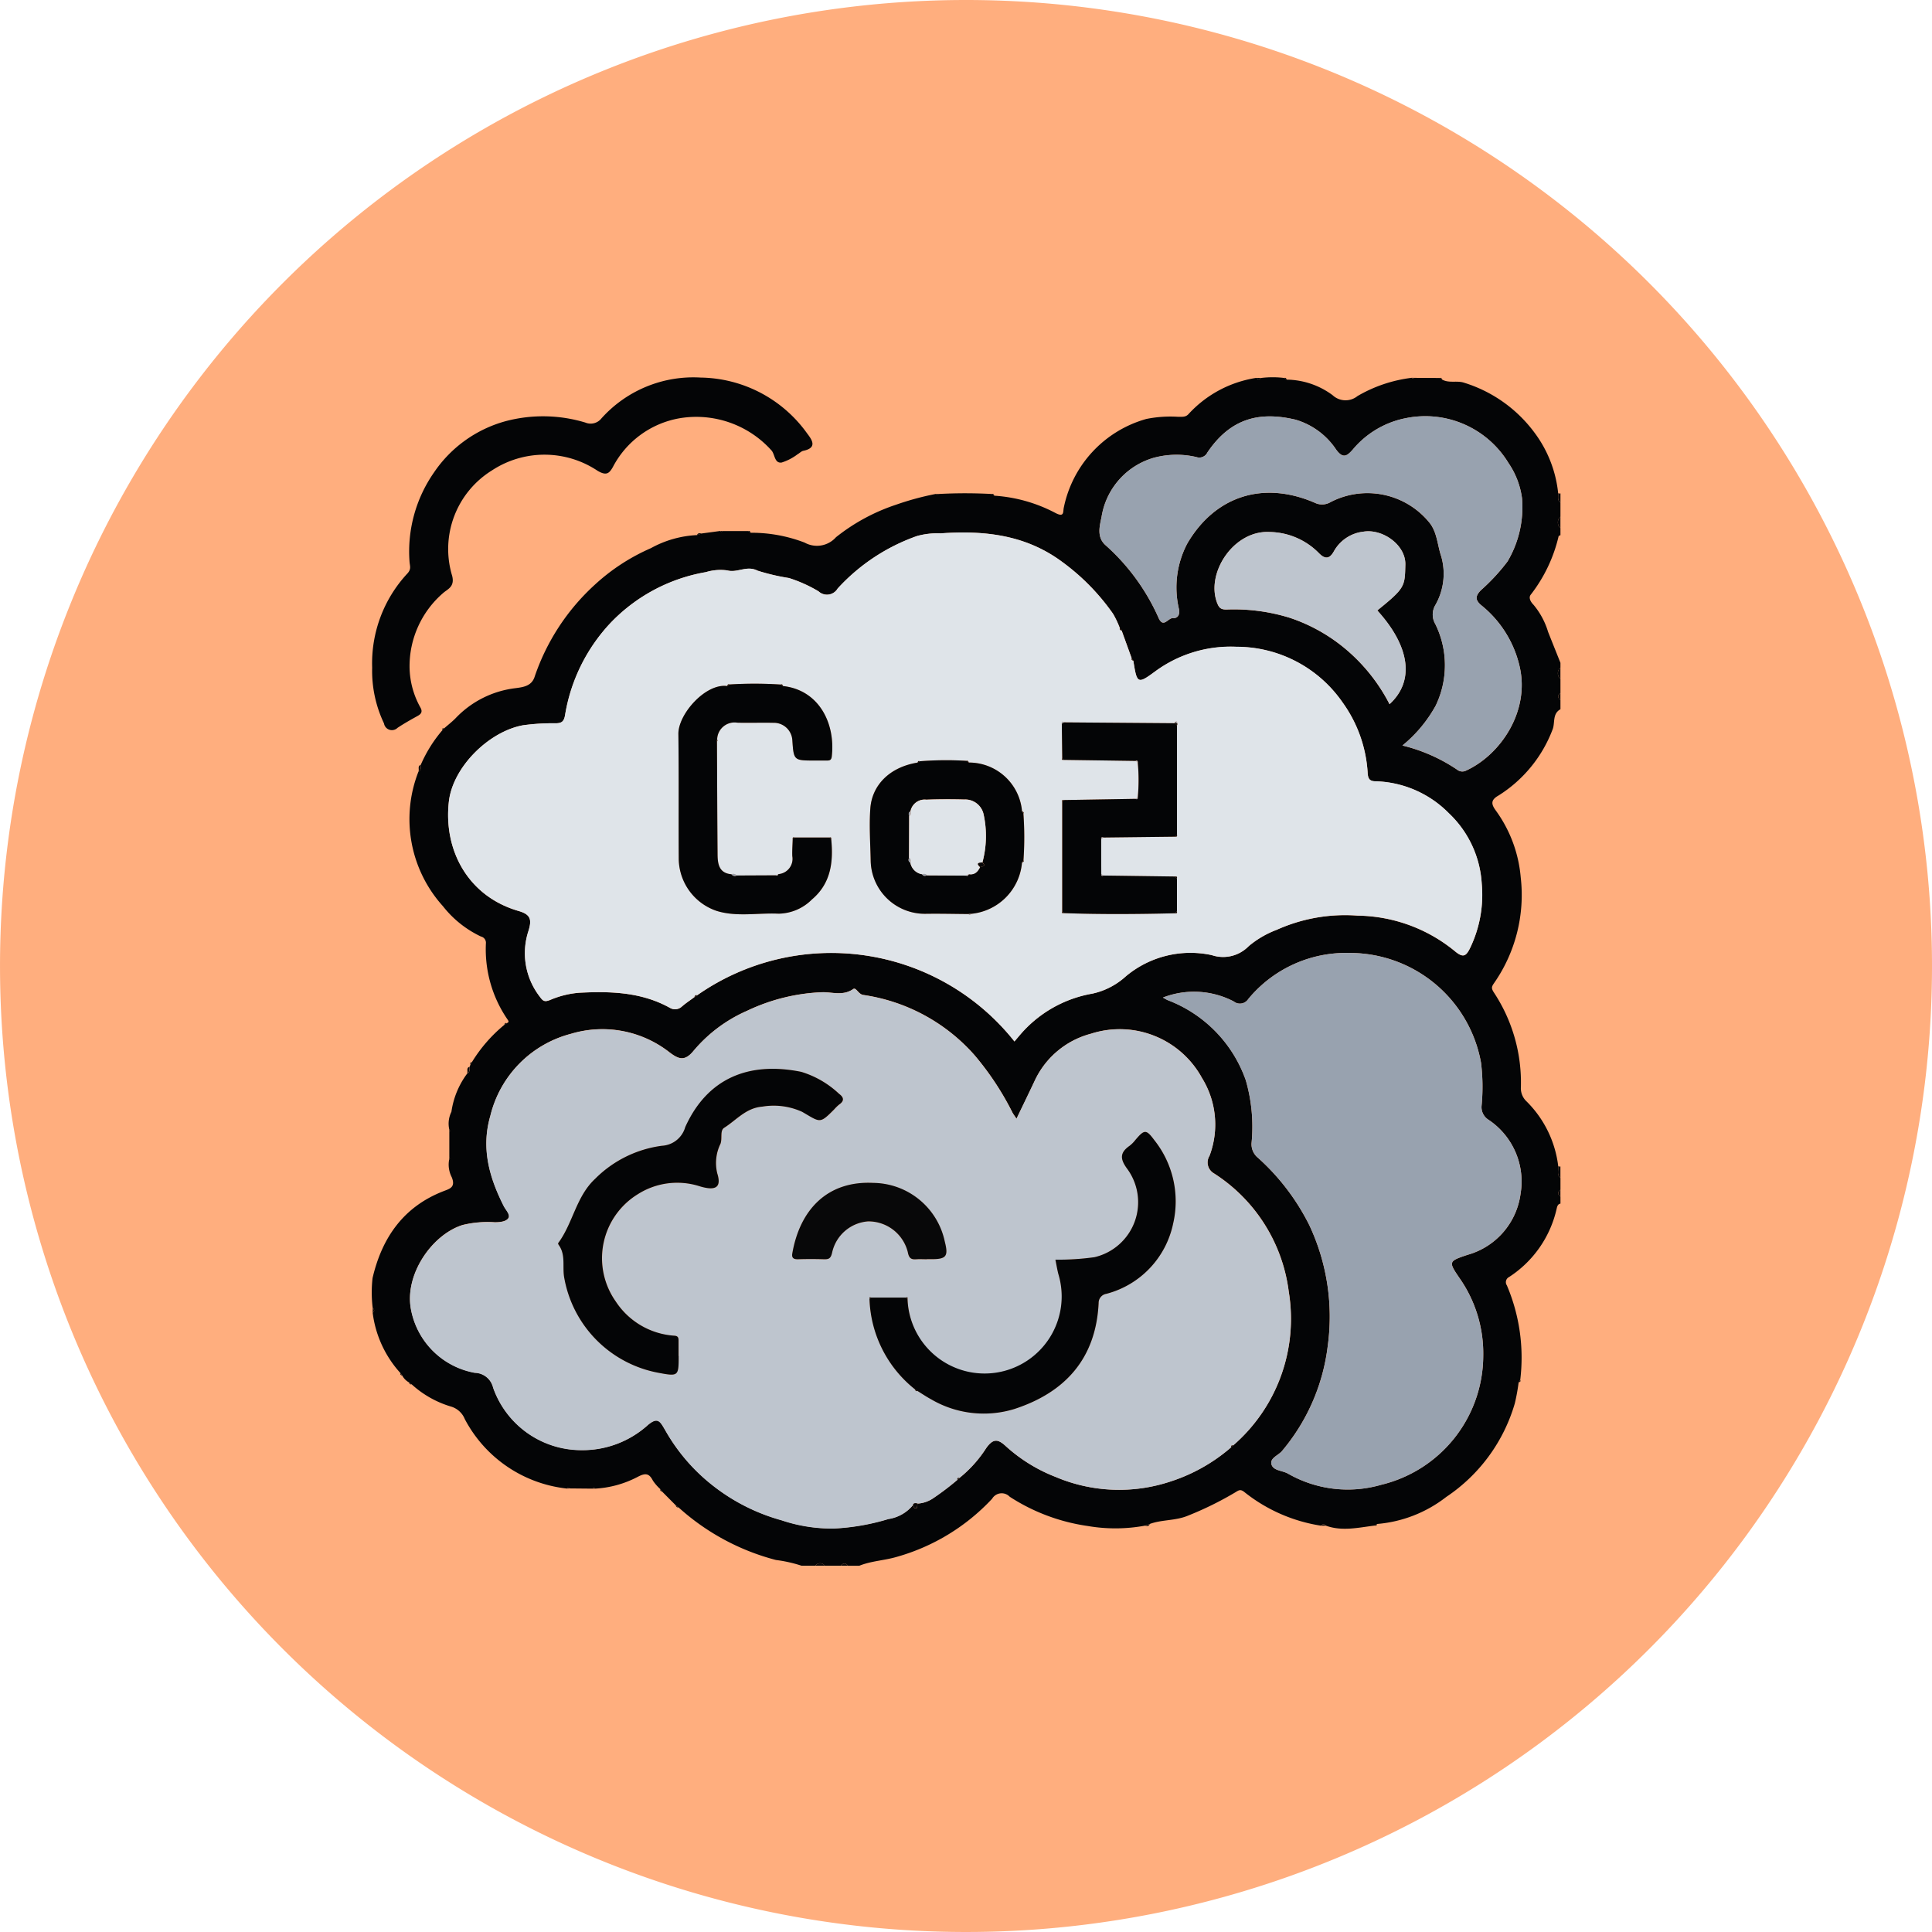 <svg xmlns="http://www.w3.org/2000/svg" xmlns:xlink="http://www.w3.org/1999/xlink" width="169" height="169" viewBox="0 0 169 169">
  <defs>
    <clipPath id="clip-path">
      <rect id="Rectángulo_377608" data-name="Rectángulo 377608" width="103.992" height="103.96" fill="none"/>
    </clipPath>
  </defs>
  <g id="Grupo_1073337" data-name="Grupo 1073337" transform="translate(-719 -2877.811)">
    <g id="Grupo_1073327" data-name="Grupo 1073327" transform="translate(334 819.811)">
      <g id="Grupo_159182" data-name="Grupo 159182" transform="translate(385.001 2058)">
        <path id="Unión_12" data-name="Unión 12" d="M84.5,0A84.5,84.5,0,1,1,0,84.5,84.5,84.5,0,0,1,84.5,0Z" transform="translate(0 0)" fill="#ffae7e"/>
      </g>
    </g>
    <g id="Grupo_1073342" data-name="Grupo 1073342" transform="translate(751.504 2910.81)">
      <g id="Grupo_1073341" data-name="Grupo 1073341" clip-path="url(#clip-path)">
        <path id="Trazado_821023" data-name="Trazado 821023" d="M41.058,103.96H39.637a.492.492,0,0,0-.812,0H37.607a12.029,12.029,0,0,0-2.233-.5,20.326,20.326,0,0,1-8.528-4.605l-.239-.178-1.187-1.194-.161-.221a3.978,3.978,0,0,1-.653-.749c-.351-.691-.707-.654-1.361-.308a9.066,9.066,0,0,1-3.707,1.014c-.064-.1-.13-.1-.2,0L17.3,97.2c-.071-.089-.136-.08-.2.012a11.485,11.485,0,0,1-8.947-6.079,1.869,1.869,0,0,0-1.174-1.085A8.832,8.832,0,0,1,3.5,88.089l-.222-.16a1.488,1.488,0,0,1-.595-.6l-.16-.22A9.617,9.617,0,0,1,.094,81.826c.174-.131.176-.263.005-.4A11.091,11.091,0,0,1,.085,78.8c.821-3.52,2.693-6.238,6.2-7.6.506-.2,1.1-.32.726-1.226a2.389,2.389,0,0,1-.224-1.546c.022-.019.066-.042.063-.055A.787.787,0,0,0,6.8,68.23l0-2.24c.021-.02.064-.046.06-.059a.816.816,0,0,0-.066-.138,2.317,2.317,0,0,1,.189-1.537,7.3,7.3,0,0,1,1.378-3.343c.258-.134.213-.377.22-.6l.074-.213.127-.2a12.973,12.973,0,0,1,2.83-3.25l.213-.145c.116-.063.218-.091.1-.278A10.842,10.842,0,0,1,10,49.525a.557.557,0,0,0-.427-.6,9.205,9.205,0,0,1-3.329-2.654,11.359,11.359,0,0,1-2.15-11.757c.262-.142.212-.391.213-.622a11.939,11.939,0,0,1,1.9-3.033.239.239,0,0,0,.132-.14c.34-.3.7-.576,1.017-.9A8.62,8.62,0,0,1,12.57,27.2c.684-.09,1.441-.176,1.7-1.022a19.233,19.233,0,0,1,5.266-8.037,17.6,17.6,0,0,1,4.9-3.191,9.217,9.217,0,0,1,4.022-1.142l.411-.141,1.632-.22c.062.094.128.1.2.008h2.24l.218.149a12.935,12.935,0,0,1,4.722.861,2.222,2.222,0,0,0,2.742-.471A17.015,17.015,0,0,1,45.9,11.143a24.626,24.626,0,0,1,3.481-.94c.061.093.126.1.2.01a43.117,43.117,0,0,1,4.677,0l.215.148a13.285,13.285,0,0,1,5.35,1.514c.768.4.657-.08.719-.427a10.169,10.169,0,0,1,7.231-7.8,10.664,10.664,0,0,1,2.765-.188c.325-.011.653.063.926-.24A10.106,10.106,0,0,1,77.4.055c.129.171.261.175.4.009a8.359,8.359,0,0,1,2.04,0l.213.145a6.873,6.873,0,0,1,4.009,1.359,1.66,1.66,0,0,0,2.181.078A12.369,12.369,0,0,1,91,.048c.063.1.129.1.2.006L93.44.066l.211.141c.586.322,1.255.081,1.849.252a12.105,12.105,0,0,1,6.222,4.384,10.659,10.659,0,0,1,2.073,5.3c.018.288-.1.609.2.83V12.19a.682.682,0,0,0,0,1.015v.609c-.055.031-.148.05-.16.093a13.229,13.229,0,0,1-2.428,5.1c-.221.259-.039.622.229.894a6.671,6.671,0,0,1,1.278,2.375c.357.9.72,1.8,1.081,2.706v.406a.682.682,0,0,0,0,1.015V27.62c-.26.2-.262.406,0,.609v.812c-.747.412-.438,1.233-.71,1.826a11.705,11.705,0,0,1-4.706,5.72c-.691.389-.655.751-.231,1.324a11.637,11.637,0,0,1,2.172,5.842,13.474,13.474,0,0,1-2.321,9.228c-.222.322-.275.445-.04.818a14.279,14.279,0,0,1,2.374,8.334,1.572,1.572,0,0,0,.508,1.223,9.581,9.581,0,0,1,2.76,5.661c.036.351-.144.743.195,1.037v1.015c-.26.2-.262.406,0,.609v.609c-.26.034-.3.315-.333.447A9.641,9.641,0,0,1,99.5,78.708a.5.5,0,0,0-.193.728,16.139,16.139,0,0,1,1.169,8.286l-.14.209a17.189,17.189,0,0,1-.333,1.829,14.809,14.809,0,0,1-6,8.186,11.362,11.362,0,0,1-6.048,2.363l-.209.14c-1.424.174-2.848.523-4.273.007q-.2-.252-.4.007a14.217,14.217,0,0,1-6.711-2.934c-.358-.289-.493-.181-.821.021a29.256,29.256,0,0,1-4.126,2.031c-1.109.463-2.275.332-3.353.73l-.417.147a14.265,14.265,0,0,1-5.009.027,16.919,16.919,0,0,1-6.816-2.558.97.97,0,0,0-1.538.173,18.11,18.11,0,0,1-8.334,5.084c-1.087.322-2.226.354-3.278.777H41.667c-.2-.261-.406-.26-.609,0M28.467,54.069A20.45,20.45,0,0,1,56.235,58.1c.136-.161.267-.317.4-.472a10.725,10.725,0,0,1,6.422-3.713,6.333,6.333,0,0,0,2.912-1.505,8.8,8.8,0,0,1,7.526-1.862,3.116,3.116,0,0,0,3.233-.788,8.431,8.431,0,0,1,2.453-1.428A14.573,14.573,0,0,1,86.268,47.1a13.667,13.667,0,0,1,8.546,3.154c.7.57.938.341,1.248-.261A10.711,10.711,0,0,0,97.11,44.3a9.22,9.22,0,0,0-2.871-6.152,9.362,9.362,0,0,0-6.466-2.8c-.488-.014-.609-.255-.64-.7a11.705,11.705,0,0,0-2.214-6.222,11.28,11.28,0,0,0-9.256-4.842,11.145,11.145,0,0,0-7.143,2.172c-1.52,1.119-1.571,1.05-1.887-.953l-.141-.214-.876-2.422-.162-.22a8.133,8.133,0,0,0-.585-1.242,19.3,19.3,0,0,0-4.443-4.54c-3.221-2.4-6.857-2.775-10.649-2.506a6.662,6.662,0,0,0-2.066.234,17.067,17.067,0,0,0-6.94,4.592,1.079,1.079,0,0,1-1.669.246,12.28,12.28,0,0,0-2.585-1.164,18.528,18.528,0,0,1-2.749-.645c-.952-.49-1.763.22-2.656-.024a4.384,4.384,0,0,0-1.867.152,15.061,15.061,0,0,0-8.4,4.507,15.394,15.394,0,0,0-3.925,8.043c-.1.532-.307.658-.781.672a18.83,18.83,0,0,0-2.891.174c-3,.548-6.145,3.66-6.485,6.68-.479,4.242,1.664,8.281,6.1,9.565,1.055.305,1.171.749.861,1.749a6.209,6.209,0,0,0,.982,5.733c.272.375.4.513.916.3a8.083,8.083,0,0,1,2.558-.631c2.728-.141,5.439-.061,7.928,1.327a.871.871,0,0,0,1.033-.116c.344-.3.73-.554,1.1-.828l.231-.152m18.878,44.6c.064.142.145.328.31.269.074-.026.071-.271.1-.417a2.717,2.717,0,0,0,1.377-.476,23.691,23.691,0,0,0,2.106-1.6l.167-.159a10.8,10.8,0,0,0,2.341-2.6c.631-.905,1.058-.8,1.709-.206a14.034,14.034,0,0,0,4.354,2.7,14.255,14.255,0,0,0,10.076.406,15.21,15.21,0,0,0,5.3-2.991l.174-.164A14.634,14.634,0,0,0,80.234,80a14.416,14.416,0,0,0-6.546-10.365A1.1,1.1,0,0,1,73.3,68.1a7.735,7.735,0,0,0-.657-6.805,8.2,8.2,0,0,0-9.714-3.875,7.548,7.548,0,0,0-4.946,4.168c-.5,1.063-1.017,2.122-1.567,3.267-.165-.247-.265-.377-.344-.518a25.228,25.228,0,0,0-3.334-5.048,16.047,16.047,0,0,0-9.729-5.26c-.42-.057-.628-.69-.877-.516-.856.6-1.771.281-2.637.275a16.756,16.756,0,0,0-6.639,1.624,12.817,12.817,0,0,0-4.744,3.569c-.738.861-1.258.663-2.032.081a9.526,9.526,0,0,0-8.637-1.634A9.793,9.793,0,0,0,10.392,64.6c-.825,2.836-.089,5.4,1.175,7.9.179.354.6.747.4,1.053s-.728.355-1.17.36a9.234,9.234,0,0,0-2.843.241c-2.7.854-5.1,4.37-4.5,7.4a6.931,6.931,0,0,0,5.579,5.523,1.675,1.675,0,0,1,1.6,1.294,8.179,8.179,0,0,0,7.712,5.471,8.523,8.523,0,0,0,5.792-2.165c.919-.8,1.119-.308,1.541.4a16.362,16.362,0,0,0,4.29,4.951,17.072,17.072,0,0,0,5.89,2.946,13.852,13.852,0,0,0,4.576.724,19.626,19.626,0,0,0,4.774-.829,3.443,3.443,0,0,0,2.147-1.211m21.872-44.4c.256.139.338.195.429.231A11.6,11.6,0,0,1,76.474,61.5a14.66,14.66,0,0,1,.5,5.492,1.528,1.528,0,0,0,.572,1.294,19.756,19.756,0,0,1,4.474,5.87,18.805,18.805,0,0,1,1.62,10.566A17.485,17.485,0,0,1,79.66,93.9c-.321.409-1.095.625-.943,1.188s.942.536,1.432.808a10.513,10.513,0,0,0,8.181.979,11.642,11.642,0,0,0,8.912-11.264,11.489,11.489,0,0,0-2.1-6.847c-.955-1.4-.931-1.441.717-1.995a6.418,6.418,0,0,0,4.648-5.342,6.49,6.49,0,0,0-2.8-6.472,1.3,1.3,0,0,1-.608-1.237,17.342,17.342,0,0,0-.049-3.747,11.667,11.667,0,0,0-11.485-9.609,11.089,11.089,0,0,0-8.874,4.025.868.868,0,0,1-1.278.212,7.524,7.524,0,0,0-6.192-.336M90.171,32.215a14.768,14.768,0,0,1,4.768,2.1.738.738,0,0,0,.831.081c3.017-1.4,5.559-5.2,4.656-9.088a9.617,9.617,0,0,0-3.358-5.363c-.538-.452-.531-.806-.027-1.318a17.258,17.258,0,0,0,2.324-2.51,9.314,9.314,0,0,0,1.268-5.534A7.145,7.145,0,0,0,99.449,7.5,8.512,8.512,0,0,0,90.534,3.57a8.046,8.046,0,0,0-4.718,2.775c-.5.559-.839.792-1.431,0A6.445,6.445,0,0,0,80.812,3.71c-2.88-.674-5.553-.317-7.7,2.873a.782.782,0,0,1-.961.4,7.642,7.642,0,0,0-3.722.062A6.426,6.426,0,0,0,63.857,12.2c-.153.768-.457,1.754.325,2.472a18.592,18.592,0,0,1,4.645,6.345c.427,1,.853.011,1.274.053.268.027.641-.137.526-.783a8.243,8.243,0,0,1,.724-5.739C73.785,10.385,78,9.032,82.5,10.979a1.455,1.455,0,0,0,1.386-.056,6.994,6.994,0,0,1,8.669,1.825c.659.839.683,1.979,1.012,2.931A5.521,5.521,0,0,1,93.012,20a1.637,1.637,0,0,0,.036,1.59,8.139,8.139,0,0,1,.035,7.135,11.875,11.875,0,0,1-2.912,3.49M87.972,20.4c2.447-1.976,2.407-2.1,2.454-4.008.042-1.726-2-3.166-3.683-2.881a3.382,3.382,0,0,0-2.559,1.7c-.3.536-.663.84-1.3.194a6.17,6.17,0,0,0-4.332-1.867c-3.093-.165-5.519,3.468-4.635,6.076.181.533.333.707.852.705a16.508,16.508,0,0,1,5.558.727,14.9,14.9,0,0,1,5.091,2.917A15.6,15.6,0,0,1,89.043,28.6c2.21-2.02,1.8-5.045-1.071-8.2" transform="translate(0 0)" fill="#040506"/>
        <path id="Trazado_821024" data-name="Trazado 821024" d="M342.827,227.976a.328.328,0,0,0,.195.022v1.015c-.339-.294-.159-.686-.195-1.037" transform="translate(-239.03 -158.96)" fill="#080809"/>
        <path id="Trazado_821025" data-name="Trazado 821025" d="M342.986,41.282a.682.682,0,0,1,0-1.015Z" transform="translate(-238.994 -28.077)" fill="#080809"/>
        <path id="Trazado_821026" data-name="Trazado 821026" d="M342.987,84.874a.682.682,0,0,1,0-1.015Z" transform="translate(-238.995 -58.472)" fill="#080809"/>
        <path id="Trazado_821027" data-name="Trazado 821027" d="M342.839,33.5a.258.258,0,0,0,.2.018v.812c-.3-.222-.178-.542-.2-.83" transform="translate(-239.043 -23.358)" fill="#080809"/>
        <path id="Trazado_821028" data-name="Trazado 821028" d="M128.249,342.909a.492.492,0,0,1,.812,0Z" transform="translate(-89.423 -238.949)" fill="#080809"/>
        <path id="Trazado_821029" data-name="Trazado 821029" d="M135.626,342.952c.2-.26.406-.261.609,0Z" transform="translate(-94.567 -238.992)" fill="#080809"/>
        <path id="Trazado_821030" data-name="Trazado 821030" d="M343.057,91.845c-.262-.2-.26-.406,0-.609Z" transform="translate(-239.065 -63.616)" fill="#080809"/>
        <path id="Trazado_821031" data-name="Trazado 821031" d="M343.057,235.365c-.262-.2-.26-.406,0-.609Z" transform="translate(-239.065 -163.687)" fill="#080809"/>
        <path id="Trazado_821032" data-name="Trazado 821032" d="M82.925,216.779a15.21,15.21,0,0,1-5.3,2.991,14.253,14.253,0,0,1-10.076-.406,14.033,14.033,0,0,1-4.354-2.7c-.651-.592-1.078-.7-1.709.205a10.8,10.8,0,0,1-2.341,2.6c-.144-.04-.187.027-.167.159a23.753,23.753,0,0,1-2.106,1.6,2.719,2.719,0,0,1-1.377.475c-.167-.035-.34-.082-.413.147a3.444,3.444,0,0,1-2.146,1.211,19.643,19.643,0,0,1-4.774.829,13.861,13.861,0,0,1-4.576-.724,17.073,17.073,0,0,1-5.89-2.946,16.361,16.361,0,0,1-4.29-4.951c-.423-.713-.622-1.2-1.541-.4a8.524,8.524,0,0,1-5.792,2.165,8.178,8.178,0,0,1-7.712-5.471,1.675,1.675,0,0,0-1.6-1.294,6.933,6.933,0,0,1-5.579-5.523c-.595-3.027,1.8-6.542,4.5-7.4a9.243,9.243,0,0,1,2.843-.241c.442,0,.972-.062,1.17-.36s-.217-.7-.4-1.052c-1.264-2.5-2-5.067-1.175-7.9a9.791,9.791,0,0,1,7.051-7.177,9.527,9.527,0,0,1,8.638,1.633c.773.582,1.294.78,2.032-.081a12.82,12.82,0,0,1,4.744-3.569,16.754,16.754,0,0,1,6.639-1.624c.866.006,1.781.323,2.637-.275.249-.174.457.46.877.516a16.049,16.049,0,0,1,9.729,5.26,25.245,25.245,0,0,1,3.334,5.048c.079.141.179.271.344.518.55-1.145,1.063-2.2,1.567-3.266a7.545,7.545,0,0,1,4.946-4.168,8.2,8.2,0,0,1,9.714,3.875,7.736,7.736,0,0,1,.657,6.806,1.1,1.1,0,0,0,.387,1.538,14.418,14.418,0,0,1,6.546,10.366A14.634,14.634,0,0,1,83.1,216.615c-.141-.034-.192.029-.174.164m-27.44-4.931c.394.242.777.5,1.184.723a9.115,9.115,0,0,0,7.291.858c4.438-1.441,7.143-4.408,7.375-9.274a.8.8,0,0,1,.67-.8,8.046,8.046,0,0,0,5.849-6.159A8.605,8.605,0,0,0,76.2,189.9c-.716-.961-.863-.935-1.666.009a2.81,2.81,0,0,1-.5.505c-.86.6-.829,1.159-.2,2.008a4.937,4.937,0,0,1-2.864,7.728,22.5,22.5,0,0,1-3.418.216c.086.426.156.839.254,1.244a6.749,6.749,0,1,1-13.188,2.174c.011-.1-.009-.166-.13-.1H51.42c-.12-.066-.14,0-.129.1a10.518,10.518,0,0,0,3.973,7.92c.04.1.076.206.221.146M34.6,208.794c0-.44,0-.88,0-1.319,0-.259-.028-.434-.37-.454a6.649,6.649,0,0,1-5.116-2.983,6.568,6.568,0,0,1,1.92-9.393,6.427,6.427,0,0,1,5.416-.694c1.424.43,1.917.083,1.536-1.128a3.813,3.813,0,0,1,.282-2.59c.176-.48-.067-1.156.325-1.4,1.065-.671,1.893-1.731,3.321-1.848a6.01,6.01,0,0,1,3.5.455c1.6.929,1.517,1.069,2.8-.217a3.425,3.425,0,0,1,.436-.424c.473-.328.407-.632-.01-.938a8.361,8.361,0,0,0-3.309-1.921c-4.61-.932-8.224.572-10.147,4.831A2.243,2.243,0,0,1,33.14,190.4a10.11,10.11,0,0,0-5.849,2.891c-1.672,1.555-1.937,3.881-3.235,5.628-.021.028.023.123.058.172.633.885.283,1.94.483,2.909a10.275,10.275,0,0,0,8.282,8.269c1.705.328,1.719.259,1.718-1.476m21.713-8.465h.406c1.29,0,1.486-.252,1.159-1.53a6.466,6.466,0,0,0-6.255-5.142c-4.016-.2-6.422,2.341-7.086,6.17-.071.412.128.52.512.508q1.114-.034,2.23,0c.454.014.63-.057.748-.611a3.481,3.481,0,0,1,3.131-2.7,3.544,3.544,0,0,1,3.481,2.686c.1.538.289.665.762.627.3-.025.608,0,.912,0" transform="translate(-7.735 -123.176)" fill="#bec5ce"/>
        <path id="Trazado_821033" data-name="Trazado 821033" d="M82.058,56.059c.317,2,.367,2.072,1.887.953a11.145,11.145,0,0,1,7.143-2.172,11.28,11.28,0,0,1,9.256,4.842,11.7,11.7,0,0,1,2.214,6.222c.031.447.152.688.64.7a9.361,9.361,0,0,1,6.466,2.8,9.22,9.22,0,0,1,2.871,6.152,10.711,10.711,0,0,1-1.048,5.693c-.31.6-.551.831-1.248.262a13.666,13.666,0,0,0-8.546-3.155A14.573,14.573,0,0,0,94.606,79.6a8.432,8.432,0,0,0-2.453,1.429,3.116,3.116,0,0,1-3.233.787,8.8,8.8,0,0,0-7.526,1.862,6.329,6.329,0,0,1-2.912,1.505,10.725,10.725,0,0,0-6.422,3.713c-.132.155-.262.311-.4.472a20.45,20.45,0,0,0-27.768-4.033c-.151-.062-.188.049-.231.152-.368.274-.754.527-1.1.828a.871.871,0,0,1-1.033.116c-2.489-1.388-5.2-1.468-7.928-1.327a8.081,8.081,0,0,0-2.558.631c-.515.209-.644.07-.916-.3a6.209,6.209,0,0,1-.982-5.733c.31-1,.194-1.443-.861-1.749-4.435-1.284-6.578-5.323-6.1-9.565.341-3.02,3.49-6.132,6.485-6.68a18.831,18.831,0,0,1,2.891-.174c.474-.014.68-.14.781-.672a15.4,15.4,0,0,1,3.925-8.043,15.063,15.063,0,0,1,8.4-4.507,4.388,4.388,0,0,1,1.867-.152c.893.244,1.7-.466,2.656.024a18.523,18.523,0,0,0,2.749.645,12.3,12.3,0,0,1,2.585,1.164,1.079,1.079,0,0,0,1.669-.246,17.066,17.066,0,0,1,6.939-4.592,6.665,6.665,0,0,1,2.067-.234c3.791-.269,7.427.108,10.649,2.506a19.3,19.3,0,0,1,4.443,4.54,8.089,8.089,0,0,1,.585,1.242c-.041.143.048.191.162.22l.876,2.422c-.052.137.044.176.141.214M85.7,61.441l-.027.051.045.037-9.736-.075c-.167-.129-.192-.034-.183.116l.04,3.009c-.054.134-.009.185.131.157l6.294.091.177.153a16.291,16.291,0,0,1,0,3.038l-.191.127-6.284.105c-.144-.02-.173.049-.133.172v9.556c-.052.133-.013.19.132.163,3.249.118,6.5.091,9.748.013.153.03.187-.046.156-.178v-2.85c.03-.131,0-.214-.156-.186l-6.283-.085-.184-.138q0-1.517-.008-3.034l.19-.159,6.286-.073c.149.029.188-.041.156-.174v-9.55a.208.208,0,0,0,.028-.174c0-.16-.044-.241-.2-.11M63.376,64.859c-.133-.076-.157.036-.2.116-2.518.414-3.971,2.044-4.121,3.979-.116,1.509,0,3.072.028,4.61A4.734,4.734,0,0,0,63.9,78.2c1.248-.019,2.5.013,3.744.022.082.118.151.081.215-.018a4.926,4.926,0,0,0,4.465-4.49c.084-.041.193-.066.127-.2a28.487,28.487,0,0,0-.006-4.079c.066-.131-.039-.158-.121-.2a4.658,4.658,0,0,0-4.653-4.264c-.036-.1-.079-.193-.216-.15a28.89,28.89,0,0,0-4.076.038M45.638,63.138a.152.152,0,0,0,.016-.183,1.52,1.52,0,0,1,1.762-1.47c1.048.03,2.1-.014,3.146.011a1.617,1.617,0,0,1,1.667,1.5c.122,1.8.122,1.8,1.957,1.8.338,0,.677,0,1.015,0,.246,0,.438,0,.479-.347.338-2.882-1.1-5.819-4.263-6.169-.04-.086-.069-.189-.2-.132a35.345,35.345,0,0,0-4.48-.007c-.135-.054-.172.043-.211.137-1.888-.249-4.286,2.466-4.263,4.2.049,3.653.009,7.307.032,10.96a4.872,4.872,0,0,0,3.315,4.511c1.769.549,3.608.158,5.414.243a4.2,4.2,0,0,0,2.92-1.242c1.658-1.4,1.889-3.271,1.689-5.273.025-.131-.019-.189-.156-.148H52.42c-.137-.041-.181.017-.157.147-.014.495-.055.99-.036,1.484a1.341,1.341,0,0,1-1.212,1.575l-.226.105-3.432.016a.359.359,0,0,0-.447-.107c-1.082-.094-1.212-.886-1.219-1.721-.028-3.3-.037-6.591-.053-9.886" transform="translate(-15.425 -31.266)" fill="#dfe4e9"/>
        <path id="Trazado_821034" data-name="Trazado 821034" d="M228.641,170.253a7.522,7.522,0,0,1,6.192.336.869.869,0,0,0,1.278-.212,11.088,11.088,0,0,1,8.874-4.025,11.666,11.666,0,0,1,11.485,9.609,17.339,17.339,0,0,1,.048,3.746,1.3,1.3,0,0,0,.609,1.238,6.49,6.49,0,0,1,2.8,6.472,6.418,6.418,0,0,1-4.648,5.342c-1.648.554-1.673.595-.717,2a11.488,11.488,0,0,1,2.1,6.847,11.642,11.642,0,0,1-8.912,11.265,10.512,10.512,0,0,1-8.18-.979c-.489-.272-1.28-.245-1.432-.808s.622-.779.943-1.188a17.486,17.486,0,0,0,3.984-9.179,18.81,18.81,0,0,0-1.62-10.566,19.756,19.756,0,0,0-4.474-5.87,1.527,1.527,0,0,1-.572-1.294,14.657,14.657,0,0,0-.505-5.492,11.6,11.6,0,0,0-6.828-7.007c-.09-.036-.172-.092-.429-.231" transform="translate(-159.423 -115.991)" fill="#98a2af"/>
        <path id="Trazado_821035" data-name="Trazado 821035" d="M236.816,40.1a11.875,11.875,0,0,0,2.912-3.49,8.139,8.139,0,0,0-.035-7.135,1.639,1.639,0,0,1-.037-1.591,5.52,5.52,0,0,0,.56-4.32c-.329-.951-.354-2.092-1.012-2.931a6.994,6.994,0,0,0-8.67-1.825,1.454,1.454,0,0,1-1.386.056c-4.508-1.947-8.718-.594-11.153,3.573a8.239,8.239,0,0,0-.724,5.739c.115.646-.258.81-.526.783-.421-.042-.847.944-1.274-.053a18.593,18.593,0,0,0-4.645-6.345c-.781-.719-.477-1.7-.325-2.472a6.427,6.427,0,0,1,4.57-5.159,7.642,7.642,0,0,1,3.722-.062.782.782,0,0,0,.961-.4c2.148-3.191,4.822-3.547,7.7-2.873a6.442,6.442,0,0,1,3.574,2.631c.592.8.93.563,1.431,0a8.046,8.046,0,0,1,4.717-2.775,8.513,8.513,0,0,1,8.915,3.935,7.143,7.143,0,0,1,1.186,3.081,9.317,9.317,0,0,1-1.268,5.534,17.274,17.274,0,0,1-2.324,2.51c-.5.512-.512.866.027,1.318a9.617,9.617,0,0,1,3.357,5.363c.9,3.891-1.639,7.686-4.656,9.088a.737.737,0,0,1-.83-.081,14.774,14.774,0,0,0-4.768-2.1" transform="translate(-146.645 -7.887)" fill="#98a2af"/>
        <path id="Trazado_821036" data-name="Trazado 821036" d="M257.8,51.427c2.871,3.157,3.28,6.182,1.071,8.2a15.6,15.6,0,0,0-3.626-4.636,14.9,14.9,0,0,0-5.091-2.917,16.508,16.508,0,0,0-5.558-.727c-.519,0-.671-.172-.852-.705-.884-2.608,1.542-6.24,4.635-6.076a6.17,6.17,0,0,1,4.332,1.867c.638.646,1,.343,1.3-.194a3.382,3.382,0,0,1,2.559-1.7c1.686-.285,3.725,1.156,3.683,2.881-.047,1.909-.007,2.032-2.454,4.008" transform="translate(-169.824 -31.029)" fill="#bec5ce"/>
        <path id="Trazado_821037" data-name="Trazado 821037" d="M156.393,325.5c.073-.23.245-.182.413-.147-.032.145-.029.39-.1.416-.165.058-.246-.127-.31-.269" transform="translate(-109.047 -226.836)" fill="#080809"/>
        <path id="Trazado_821038" data-name="Trazado 821038" d="M27.6,199.819c.1-.19-.11-.5.22-.6-.007.225.038.469-.22.6" transform="translate(-19.248 -138.907)" fill="#080809"/>
        <path id="Trazado_821039" data-name="Trazado 821039" d="M13.523,112.589c.106-.2-.116-.5.213-.622,0,.231.048.48-.213.622" transform="translate(-9.429 -78.071)" fill="#080809"/>
        <path id="Trazado_821040" data-name="Trazado 821040" d="M255.673.181l.4.009c-.136.166-.269.162-.4-.009" transform="translate(-178.272 -0.126)" fill="#080809"/>
        <path id="Trazado_821041" data-name="Trazado 821041" d="M274.848,331.541l-.4.007c.13-.171.262-.174.4-.007" transform="translate(-191.364 -231.085)" fill="#080809"/>
        <path id="Trazado_821042" data-name="Trazado 821042" d="M223.9,331.348c-.078.22-.245.19-.416.147l.416-.147" transform="translate(-155.83 -231.037)" fill="#080809"/>
        <path id="Trazado_821043" data-name="Trazado 821043" d="M.31,269.372q0-.2.005-.4c.171.135.169.268-.005.4" transform="translate(-0.216 -187.545)" fill="#080809"/>
        <path id="Trazado_821044" data-name="Trazado 821044" d="M94.014,45.232c.083-.2.244-.18.411-.141l-.411.141" transform="translate(-65.553 -31.422)" fill="#080809"/>
        <path id="Trazado_821045" data-name="Trazado 821045" d="M38.343,186.748c.032-.106.068-.205.213-.144l-.213.144" transform="translate(-26.735 -130.099)" fill="#080809"/>
        <path id="Trazado_821046" data-name="Trazado 821046" d="M219.744,81.406c-.1-.038-.193-.077-.141-.213l.141.213" transform="translate(-153.111 -56.613)" fill="#080809"/>
        <path id="Trazado_821047" data-name="Trazado 821047" d="M93.272,178.711c.043-.1.08-.214.231-.152l-.231.152" transform="translate(-65.035 -124.49)" fill="#080809"/>
        <path id="Trazado_821048" data-name="Trazado 821048" d="M28.522,198.056c-.076-.141.038-.162.127-.2l-.127.2" transform="translate(-19.87 -137.959)" fill="#080809"/>
        <path id="Trazado_821049" data-name="Trazado 821049" d="M216.348,72.686c-.114-.029-.2-.077-.162-.22Z" transform="translate(-150.732 -50.528)" fill="#080809"/>
        <path id="Trazado_821050" data-name="Trazado 821050" d="M22.435,217.524c0-.066,0-.132-.007-.2a.841.841,0,0,1,.067.138c0,.013-.039.039-.06.059" transform="translate(-15.638 -151.534)" fill="#080809"/>
        <path id="Trazado_821051" data-name="Trazado 821051" d="M22.432,225.575l.008-.2a.781.781,0,0,1,.055.142c0,.014-.041.037-.063.055" transform="translate(-15.641 -157.148)" fill="#080809"/>
        <path id="Trazado_821052" data-name="Trazado 821052" d="M108.813,44.418c.14-.048.181.047.218.149l-.218-.149" transform="translate(-75.871 -30.962)" fill="#080809"/>
        <path id="Trazado_821053" data-name="Trazado 821053" d="M100.763,44.425l.2.008c-.069.093-.135.087-.2-.008" transform="translate(-70.258 -30.976)" fill="#080809"/>
        <path id="Trazado_821054" data-name="Trazado 821054" d="M179.225,33.7c.137-.045.178.048.215.148l-.215-.148" transform="translate(-124.967 -23.487)" fill="#080809"/>
        <path id="Trazado_821055" data-name="Trazado 821055" d="M163.129,33.7l.2.011c-.071.091-.136.082-.2-.011" transform="translate(-113.744 -23.499)" fill="#080809"/>
        <path id="Trazado_821056" data-name="Trazado 821056" d="M8.469,287.965c-.11-.032-.2-.079-.16-.22l.16.22" transform="translate(-5.787 -200.634)" fill="#080809"/>
        <path id="Trazado_821057" data-name="Trazado 821057" d="M331.59,289.766c.059.14-.048.169-.14.209l.14-.209" transform="translate(-231.108 -202.044)" fill="#080809"/>
        <path id="Trazado_821058" data-name="Trazado 821058" d="M11.049,290.606c-.144.044-.19-.049-.222-.16l.222.16" transform="translate(-7.549 -202.518)" fill="#080809"/>
        <path id="Trazado_821059" data-name="Trazado 821059" d="M308.653.186c.134-.049.173.046.211.141l-.211-.141" transform="translate(-215.213 -0.121)" fill="#080809"/>
        <path id="Trazado_821060" data-name="Trazado 821060" d="M248.362,308.794c-.018-.135.033-.2.174-.164l-.174.164" transform="translate(-173.172 -215.19)" fill="#080809"/>
        <path id="Trazado_821061" data-name="Trazado 821061" d="M300.6.156l.2.006c-.069.094-.134.089-.2-.006" transform="translate(-209.596 -0.109)" fill="#080809"/>
        <path id="Trazado_821062" data-name="Trazado 821062" d="M169.253,318.187c-.02-.132.023-.2.167-.159l-.167.159" transform="translate(-118.011 -221.742)" fill="#080809"/>
        <path id="Trazado_821063" data-name="Trazado 821063" d="M56.7,320.941l-.2.012c.06-.092.125-.1.2-.012" transform="translate(-39.4 -223.737)" fill="#080809"/>
        <path id="Trazado_821064" data-name="Trazado 821064" d="M64.08,320.968l-.2,0c.068-.094.134-.091.2,0" transform="translate(-44.543 -223.749)" fill="#080809"/>
        <path id="Trazado_821065" data-name="Trazado 821065" d="M83.574,321.5c-.11-.033-.2-.08-.161-.221l.161.221" transform="translate(-58.154 -224.016)" fill="#080809"/>
        <path id="Trazado_821066" data-name="Trazado 821066" d="M263.721.175c.135-.046.176.047.213.145l-.213-.145" transform="translate(-183.883 -0.114)" fill="#080809"/>
        <path id="Trazado_821067" data-name="Trazado 821067" d="M88.127,326.131c-.149.034-.2-.068-.239-.178l.239.178" transform="translate(-61.281 -227.276)" fill="#080809"/>
        <path id="Trazado_821068" data-name="Trazado 821068" d="M290.087,331.342c-.039.092-.069.2-.209.14l.209-.14" transform="translate(-202.122 -231.033)" fill="#080809"/>
        <path id="Trazado_821069" data-name="Trazado 821069" d="M20.456,101.594c-.055-.14,0-.178.132-.14a.239.239,0,0,1-.132.14" transform="translate(-14.248 -70.731)" fill="#080809"/>
        <path id="Trazado_821070" data-name="Trazado 821070" d="M.069,25.454a11.525,11.525,0,0,1,3.1-8.256c.345-.392.187-.653.167-1.03A12.085,12.085,0,0,1,5.464,8.4a11.09,11.09,0,0,1,6.294-4.51,12.768,12.768,0,0,1,6.955.124,1.2,1.2,0,0,0,1.408-.36A10.8,10.8,0,0,1,28.8.079a11.651,11.651,0,0,1,9.313,4.88c.412.543.945,1.262-.329,1.527-.18.037-.329.208-.5.3a4.581,4.581,0,0,1-1.393.725c-.632.089-.582-.684-.878-1.042a8.838,8.838,0,0,0-8.026-2.835A8.159,8.159,0,0,0,21.127,7.9c-.325.577-.575.781-1.339.334a8.365,8.365,0,0,0-9.254-.025,8.09,8.09,0,0,0-3.465,9.225c.238.962-.413,1.15-.8,1.5a8.462,8.462,0,0,0-2.93,6.456,7.423,7.423,0,0,0,.961,3.57c.179.333.079.534-.241.71-.6.332-1.2.669-1.773,1.05a.7.7,0,0,1-1.182-.389A10.66,10.66,0,0,1,.069,25.454" transform="translate(-0.018 -0.051)" fill="#040506"/>
        <path id="Trazado_821071" data-name="Trazado 821071" d="M144,232.545h3.07a.193.193,0,0,0,.13.1,6.743,6.743,0,1,0,13.188-2.174c-.1-.405-.168-.818-.254-1.244a22.537,22.537,0,0,0,3.418-.216,4.937,4.937,0,0,0,2.864-7.728c-.629-.85-.66-1.408.2-2.009a2.819,2.819,0,0,0,.5-.5c.8-.944.95-.97,1.666-.009a8.606,8.606,0,0,1,1.654,7.294,8.047,8.047,0,0,1-5.85,6.159.8.8,0,0,0-.67.8c-.232,4.866-2.937,7.833-7.375,9.274a9.115,9.115,0,0,1-7.291-.857c-.407-.219-.79-.481-1.184-.723l-.222-.146a10.519,10.519,0,0,1-3.973-7.92.194.194,0,0,0,.129-.1" transform="translate(-100.318 -152.039)" fill="#040506"/>
        <path id="Trazado_821072" data-name="Trazado 821072" d="M64.44,224.954c0,1.735-.013,1.8-1.719,1.476a10.275,10.275,0,0,1-8.281-8.269c-.2-.968.149-2.024-.484-2.909-.035-.049-.079-.144-.058-.172,1.3-1.747,1.563-4.072,3.235-5.628a10.11,10.11,0,0,1,5.849-2.891,2.243,2.243,0,0,0,2.033-1.634c1.923-4.259,5.537-5.763,10.147-4.831a8.363,8.363,0,0,1,3.308,1.921c.417.306.484.611.01.938a3.447,3.447,0,0,0-.436.424c-1.28,1.286-1.2,1.146-2.8.216a6.01,6.01,0,0,0-3.5-.455c-1.428.118-2.255,1.177-3.321,1.848-.391.247-.149.922-.325,1.4a3.811,3.811,0,0,0-.282,2.59c.381,1.211-.112,1.558-1.536,1.128a6.424,6.424,0,0,0-5.416.694,6.568,6.568,0,0,0-1.92,9.393,6.649,6.649,0,0,0,5.116,2.983c.342.02.373.2.37.454,0,.44,0,.88,0,1.32" transform="translate(-37.578 -139.336)" fill="#040506"/>
        <path id="Trazado_821073" data-name="Trazado 821073" d="M133.3,239.461c-.3,0-.61-.02-.912,0-.473.039-.658-.089-.762-.627a3.544,3.544,0,0,0-3.481-2.685,3.48,3.48,0,0,0-3.131,2.7c-.118.554-.294.625-.748.611q-1.114-.034-2.23,0c-.384.012-.583-.1-.512-.508.664-3.829,3.07-6.371,7.086-6.17a6.466,6.466,0,0,1,6.255,5.142c.326,1.277.13,1.53-1.159,1.53H133.3" transform="translate(-84.722 -162.308)" fill="#080809"/>
        <path id="Trazado_821074" data-name="Trazado 821074" d="M144,265.867a.194.194,0,0,1-.129.1c-.011-.1.009-.166.129-.1" transform="translate(-100.312 -185.361)" fill="#080809"/>
        <path id="Trazado_821075" data-name="Trazado 821075" d="M154.573,265.967a.193.193,0,0,1-.129-.1c.12-.066.14,0,.129.1" transform="translate(-107.688 -185.36)" fill="#080809"/>
        <path id="Trazado_821076" data-name="Trazado 821076" d="M157,292.422l.221.146c-.146.06-.181-.046-.221-.146" transform="translate(-109.471 -203.896)" fill="#080809"/>
        <path id="Trazado_821077" data-name="Trazado 821077" d="M98.8,101.993h3.054l.156.148c.2,2-.031,3.878-1.689,5.273a4.2,4.2,0,0,1-2.92,1.242c-1.806-.085-3.645.306-5.414-.243a4.871,4.871,0,0,1-3.315-4.511c-.023-3.653.017-7.307-.032-10.96-.023-1.737,2.374-4.451,4.263-4.2l.212-.137a35.34,35.34,0,0,1,4.48.007l.2.132c3.161.35,4.6,3.287,4.263,6.169-.041.351-.232.349-.479.347-.338,0-.677,0-1.015,0-1.834,0-1.834,0-1.957-1.8a1.617,1.617,0,0,0-1.667-1.5c-1.048-.025-2.1.018-3.146-.011a1.52,1.52,0,0,0-1.762,1.47c-.019.017-.056.036-.054.051a.726.726,0,0,0,.038.132c.016,3.3.025,6.591.053,9.886.007.835.138,1.627,1.219,1.721a.354.354,0,0,0,.447.107l3.432-.016c.128.078.174-.018.226-.105a1.341,1.341,0,0,0,1.212-1.575c-.018-.493.022-.989.037-1.484l.157-.147" transform="translate(-61.804 -61.732)" fill="#040506"/>
        <path id="Trazado_821078" data-name="Trazado 821078" d="M203.063,113.116l6.284.085.156.187v2.85l-.156.178c-3.25.078-6.5.105-9.748-.013l-.132-.162v-9.557l.133-.172,6.284-.105c.136.066.2.019.191-.127a16.291,16.291,0,0,0,0-3.038c.011-.132-.031-.2-.177-.153L199.6,103l-.131-.157q-.02-1.5-.039-3.009l.183-.116,9.736.075.157.2v9.55l-.156.174-6.285.073c-.15-.05-.211.005-.19.159q0,1.517.008,3.034c-.013.144.04.2.184.138" transform="translate(-139.053 -69.528)" fill="#040506"/>
        <path id="Trazado_821079" data-name="Trazado 821079" d="M157.391,115.332a28.491,28.491,0,0,1,.006,4.08l-.127.2a4.926,4.926,0,0,1-4.465,4.49l-.215.018c-1.248-.009-2.5-.041-3.745-.022a4.735,4.735,0,0,1-4.812-4.637c-.029-1.538-.144-3.1-.028-4.61.149-1.934,1.6-3.564,4.121-3.979l.2-.116a28.89,28.89,0,0,1,4.076-.038l.216.15a4.658,4.658,0,0,1,4.654,4.264l.121.2m-3.586,4.269a8.849,8.849,0,0,0,.1-4.226,1.642,1.642,0,0,0-1.689-1.276c-1.106-.029-2.215-.028-3.321.014a1.255,1.255,0,0,0-1.379,1.015c-.19.1-.178.255-.114.423q-.006,1.82-.013,3.639c-.062.173-.081.336.117.44a1.242,1.242,0,0,0,1.015,1c.109.179.263.171.431.1l3.435.02c.138.072.189-.021.235-.123.51.084.778-.217.981-.62.256-.046.527-.084.2-.414" transform="translate(-100.375 -77.164)" fill="#040506"/>
        <path id="Trazado_821080" data-name="Trazado 821080" d="M104.448,143.656a.354.354,0,0,1-.447-.107.359.359,0,0,1,.447.107" transform="translate(-72.516 -100.069)" fill="#98a2af"/>
        <path id="Trazado_821081" data-name="Trazado 821081" d="M232.245,99.96l-.157-.2-.045-.037.027-.051.2.11a.209.209,0,0,1-.027.174" transform="translate(-161.795 -69.5)" fill="#080809"/>
        <path id="Trazado_821082" data-name="Trazado 821082" d="M121.825,132.959l-.157.147c-.025-.131.02-.189.157-.147" transform="translate(-84.83 -92.698)" fill="#080809"/>
        <path id="Trazado_821083" data-name="Trazado 821083" d="M188.059,125.621l-.121-.2c.082.041.187.068.121.2" transform="translate(-131.043 -87.452)" fill="#080809"/>
        <path id="Trazado_821084" data-name="Trazado 821084" d="M132.445,133.108l-.156-.148c.137-.04.181.018.156.148" transform="translate(-92.24 -92.699)" fill="#080809"/>
        <path id="Trazado_821085" data-name="Trazado 821085" d="M210.8,133.094c-.021-.154.041-.209.19-.159l-.19.159" transform="translate(-146.977 -92.679)" fill="#98a2af"/>
        <path id="Trazado_821086" data-name="Trazado 821086" d="M118.42,88.875l-.2-.132c.133-.057.162.046.2.132" transform="translate(-82.429 -61.866)" fill="#080809"/>
        <path id="Trazado_821087" data-name="Trazado 821087" d="M187.94,139.756l.127-.2c.066.135-.043.16-.127.2" transform="translate(-131.044 -97.307)" fill="#080809"/>
        <path id="Trazado_821088" data-name="Trazado 821088" d="M102.932,88.722l-.211.137c.039-.094.076-.191.211-.137" transform="translate(-71.624 -61.852)" fill="#080809"/>
        <path id="Trazado_821089" data-name="Trazado 821089" d="M199.652,122.155l-.133.172c-.04-.123-.011-.192.133-.172" transform="translate(-139.106 -85.172)" fill="#080809"/>
        <path id="Trazado_821090" data-name="Trazado 821090" d="M117.041,143.578c-.051.087-.1.183-.226.105l.226-.105" transform="translate(-81.451 -100.112)" fill="#98a2af"/>
        <path id="Trazado_821091" data-name="Trazado 821091" d="M199.606,99.576l-.183.116c-.009-.15.016-.244.183-.116" transform="translate(-139.049 -69.389)" fill="#98a2af"/>
        <path id="Trazado_821092" data-name="Trazado 821092" d="M211.011,143.662c-.143.063-.2.006-.184-.138l.184.138" transform="translate(-147.001 -100.074)" fill="#98a2af"/>
        <path id="Trazado_821093" data-name="Trazado 821093" d="M232.35,144.436l-.156-.187c.16-.028.186.056.156.187" transform="translate(-161.901 -100.576)" fill="#080809"/>
        <path id="Trazado_821094" data-name="Trazado 821094" d="M199.506,154.3l.132.162c-.145.028-.184-.03-.132-.162" transform="translate(-139.093 -107.587)" fill="#080809"/>
        <path id="Trazado_821095" data-name="Trazado 821095" d="M232.195,154.47l.156-.178c.031.132,0,.207-.156.178" transform="translate(-161.901 -107.582)" fill="#080809"/>
        <path id="Trazado_821096" data-name="Trazado 821096" d="M172.48,155.07l.215-.018c-.064.1-.133.136-.215.018" transform="translate(-120.264 -108.112)" fill="#98a2af"/>
        <path id="Trazado_821097" data-name="Trazado 821097" d="M220.945,121.4c.005.146-.056.193-.191.127l.191-.127" transform="translate(-153.924 -84.645)" fill="#98a2af"/>
        <path id="Trazado_821098" data-name="Trazado 821098" d="M220.784,110.82c.146-.049.188.021.177.153Z" transform="translate(-153.945 -77.26)" fill="#bec5ce"/>
        <path id="Trazado_821099" data-name="Trazado 821099" d="M172.07,110.966l-.216-.15c.137-.043.179.048.216.15" transform="translate(-119.828 -77.261)" fill="#080809"/>
        <path id="Trazado_821100" data-name="Trazado 821100" d="M232.335,99.635l-.2-.11c.159-.13.2-.05.2.11" transform="translate(-161.858 -69.35)" fill="#98a2af"/>
        <path id="Trazado_821101" data-name="Trazado 821101" d="M157.934,110.909l-.2.116c.042-.08.065-.192.2-.116" transform="translate(-109.983 -77.315)" fill="#080809"/>
        <path id="Trazado_821102" data-name="Trazado 821102" d="M199.506,110.036l.132.157c-.14.028-.186-.023-.132-.157" transform="translate(-139.093 -76.724)" fill="#080809"/>
        <path id="Trazado_821103" data-name="Trazado 821103" d="M99.712,104.862a.7.7,0,0,1-.038-.132c0-.015.035-.034.054-.051a.152.152,0,0,1-.016.183" transform="translate(-69.499 -72.989)" fill="#080809"/>
        <path id="Trazado_821104" data-name="Trazado 821104" d="M232.2,132.335l.156-.174c.032.133-.007.2-.156.174" transform="translate(-161.902 -92.151)" fill="#080809"/>
        <path id="Trazado_821105" data-name="Trazado 821105" d="M161.51,127.876c-.2.4-.471.7-.981.62l-.235.123-3.435-.02c-.112-.163-.272-.135-.431-.1a1.242,1.242,0,0,1-1.014-1c.028-.164.054-.328-.117-.44q.007-1.82.013-3.639c.166-.107.137-.266.114-.423a1.255,1.255,0,0,1,1.379-1.015c1.106-.043,2.215-.043,3.321-.014a1.642,1.642,0,0,1,1.689,1.276,8.853,8.853,0,0,1-.1,4.226c-.3.026-.6.048-.2.414" transform="translate(-108.283 -85.024)" fill="#dfe4e9"/>
        <path id="Trazado_821106" data-name="Trazado 821106" d="M175.384,140.593c-.4-.367-.092-.388.2-.414.323.33.052.369-.2.414" transform="translate(-122.157 -97.742)" fill="#080809"/>
        <path id="Trazado_821107" data-name="Trazado 821107" d="M155.2,138.824c.172.111.145.275.117.44-.2-.1-.179-.266-.117-.44" transform="translate(-108.185 -96.797)" fill="#98a2af"/>
        <path id="Trazado_821108" data-name="Trazado 821108" d="M159.035,143.537c.16-.031.318-.06.431.1-.168.067-.322.074-.431-.1" transform="translate(-110.889 -100.067)" fill="#98a2af"/>
        <path id="Trazado_821109" data-name="Trazado 821109" d="M155.357,125.406c.023.157.052.316-.114.423-.064-.169-.076-.323.114-.423" transform="translate(-108.216 -87.441)" fill="#98a2af"/>
        <path id="Trazado_821110" data-name="Trazado 821110" d="M171.8,143.718l.235-.123c-.046.1-.1.2-.235.123" transform="translate(-119.794 -100.124)" fill="#98a2af"/>
      </g>
    </g>
  </g>
</svg>
